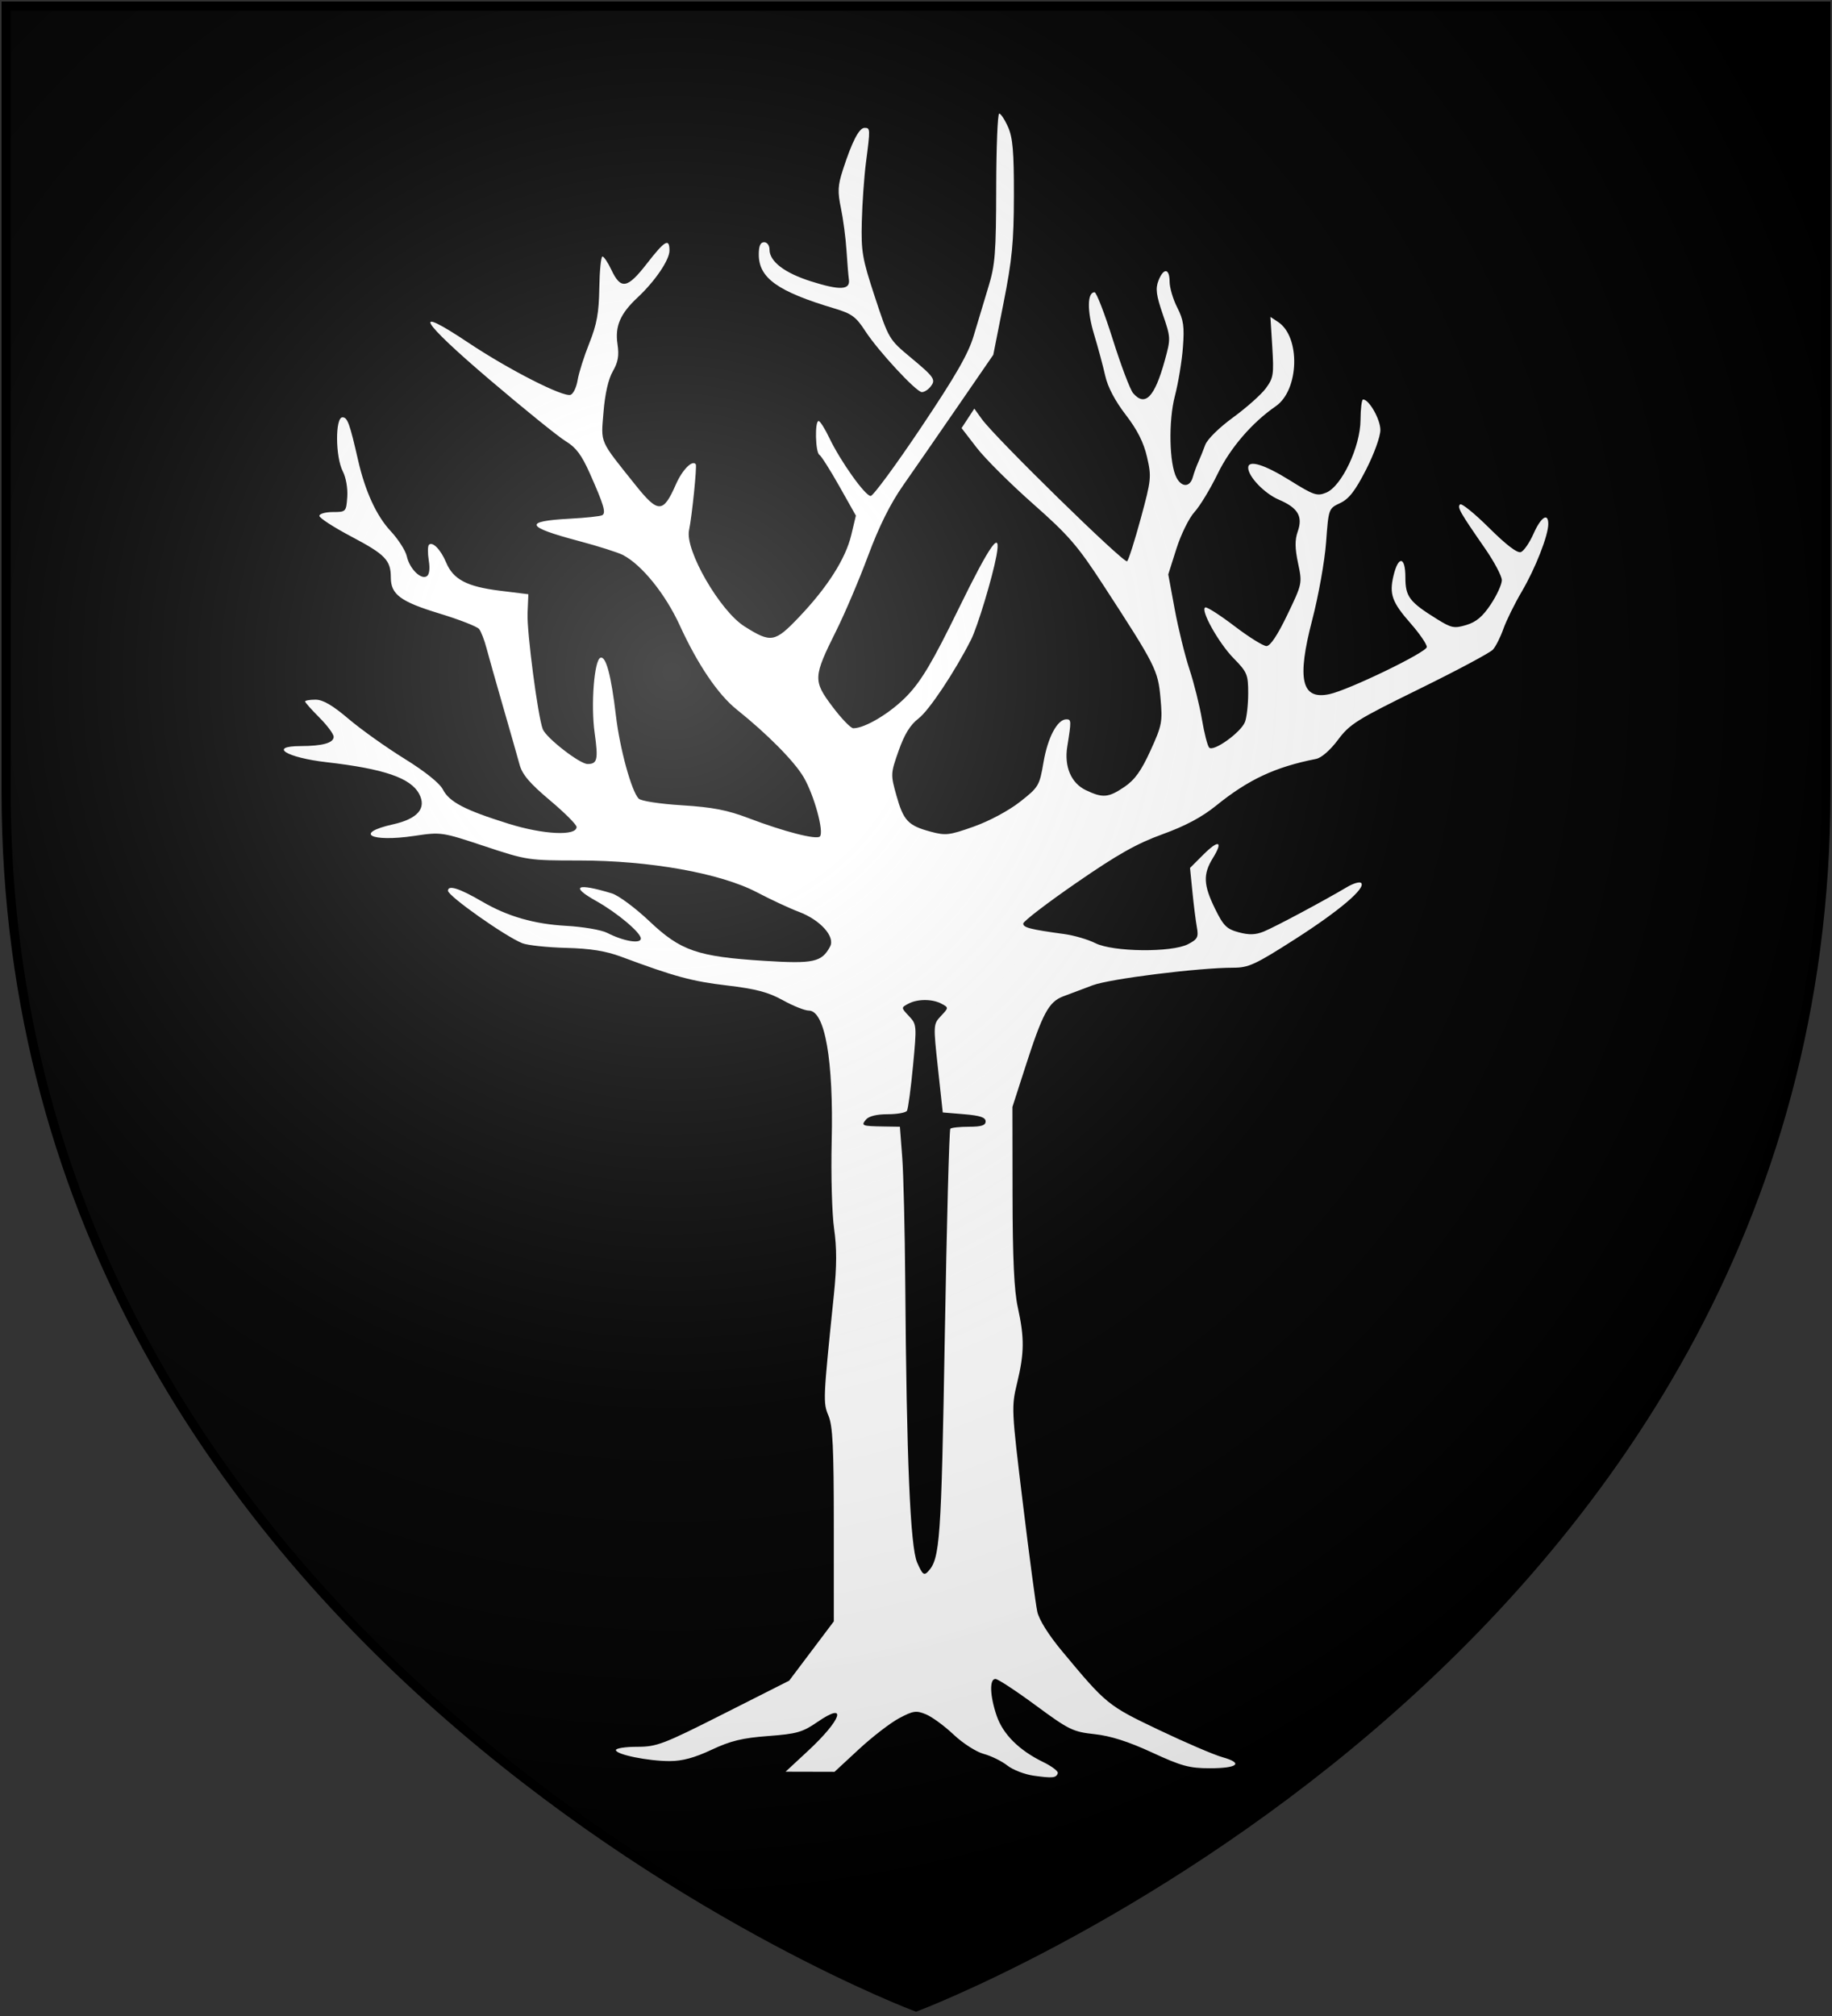<?xml version="1.0" encoding="UTF-8" standalone="no"?>
<svg
   xmlns:dc="http://purl.org/dc/elements/1.1/"
   xmlns:cc="http://creativecommons.org/ns#"
   xmlns:rdf="http://www.w3.org/1999/02/22-rdf-syntax-ns#"
   xmlns:svg="http://www.w3.org/2000/svg"
   xmlns="http://www.w3.org/2000/svg"
   xmlns:xlink="http://www.w3.org/1999/xlink"
   xmlns:sodipodi="http://sodipodi.sourceforge.net/DTD/sodipodi-0.dtd"
   xmlns:inkscape="http://www.inkscape.org/namespaces/inkscape"
   width="600"
   height="660"
   id="svg2"
   version="1.1"
   inkscape:version="0.48.2 r9819"
   sodipodi:docname="House_Willum.svg">
  <rect width="100%" height="100%" fill="#333333" stroke="none"/>
  <sodipodi:namedview
     pagecolor="#ffffff"
     bordercolor="#666666"
     borderopacity="1"
     objecttolerance="10"
     gridtolerance="10"
     guidetolerance="10"
     inkscape:pageopacity="0"
     inkscape:pageshadow="2"
     inkscape:window-width="1366"
     inkscape:window-height="715"
     id="namedview22"
     showgrid="false"
     inkscape:zoom="0.50568851"
     inkscape:cx="81.70242"
     inkscape:cy="313.99119"
     inkscape:window-x="-8"
     inkscape:window-y="-8"
     inkscape:window-maximized="1"
     inkscape:current-layer="layer2" />
  <defs
     id="defs4">
    <inkscape:path-effect
       is_visible="true"
       id="path-effect3136"
       effect="spiro" />
    <inkscape:path-effect
       effect="spiro"
       id="path-effect3132"
       is_visible="true" />
    <inkscape:path-effect
       effect="spiro"
       id="path-effect3101"
       is_visible="true" />
    <inkscape:path-effect
       is_visible="true"
       id="path-effect3085"
       effect="spiro" />
    <inkscape:path-effect
       is_visible="true"
       id="path-effect3083"
       effect="spiro" />
    <inkscape:path-effect
       is_visible="true"
       id="path-effect3081"
       effect="spiro" />
    <inkscape:path-effect
       is_visible="true"
       id="path-effect3079"
       effect="spiro" />
    <inkscape:path-effect
       is_visible="true"
       id="path-effect3077"
       effect="spiro" />
    <inkscape:path-effect
       is_visible="true"
       id="path-effect3075"
       effect="spiro" />
    <inkscape:path-effect
       effect="spiro"
       id="path-effect3049"
       is_visible="true" />
    <inkscape:path-effect
       is_visible="true"
       id="path-effect3045"
       effect="spiro" />
    <inkscape:path-effect
       effect="spiro"
       id="path-effect3041"
       is_visible="true" />
    <radialGradient
       id="rg"
       gradientUnits="userSpaceOnUse"
       cx="220"
       cy="220"
       r="405">
      <stop
         style="stop-color:#fff;stop-opacity:.3"
         offset="0"
         id="stop7" />
      <stop
         style="stop-color:#fff;stop-opacity:.2"
         offset=".2"
         id="stop9" />
      <stop
         style="stop-color:#666;stop-opacity:.1"
         offset=".6"
         id="stop11" />
      <stop
         style="stop-color:#000;stop-opacity:.13"
         offset="1"
         id="stop13" />
    </radialGradient>
    <path
       id="shield"
       d="m2,2v257c0,286 298,398 298,398c0,0 298-112 298-398V2z" />
    <radialGradient
       inkscape:collect="always"
       xlink:href="#rg-7"
       id="radialGradient3055-1"
       gradientUnits="userSpaceOnUse"
       cx="220"
       cy="220"
       r="405" />
    <radialGradient
       id="rg-7"
       gradientUnits="userSpaceOnUse"
       cx="220"
       cy="220"
       r="405">
      <stop
         style="stop-color:#fff;stop-opacity:.3"
         offset="0"
         id="stop7-4" />
      <stop
         style="stop-color:#fff;stop-opacity:.2"
         offset=".2"
         id="stop9-0" />
      <stop
         style="stop-color:#666;stop-opacity:.1"
         offset=".6"
         id="stop11-9" />
      <stop
         style="stop-color:#000;stop-opacity:.13"
         offset="1"
         id="stop13-4" />
    </radialGradient>
    <radialGradient
       r="405"
       cy="220"
       cx="220"
       gradientUnits="userSpaceOnUse"
       id="radialGradient3074"
       xlink:href="#rg-7"
       inkscape:collect="always" />
    <inkscape:path-effect
       is_visible="true"
       id="path-effect10120-1"
       effect="spiro" />
    <inkscape:path-effect
       effect="spiro"
       id="path-effect10118-3"
       is_visible="true" />
    <inkscape:path-effect
       effect="spiro"
       id="path-effect10116-9"
       is_visible="true" />
    <inkscape:path-effect
       effect="spiro"
       id="path-effect10114-7"
       is_visible="true" />
    <inkscape:path-effect
       effect="spiro"
       id="path-effect10112-7"
       is_visible="true" />
    <inkscape:path-effect
       effect="spiro"
       id="path-effect10110-2"
       is_visible="true" />
    <linearGradient
       inkscape:collect="always"
       xlink:href="#linearGradient4719-5"
       id="linearGradient4039"
       gradientUnits="userSpaceOnUse"
       gradientTransform="matrix(2.326,0,0,2.294,447.695,-1820.28)"
       x1="-145.259"
       y1="984.243"
       x2="-64.143"
       y2="984.148" />
    <linearGradient
       inkscape:collect="always"
       id="linearGradient4719-5">
      <stop
         style="stop-color:#666666;stop-opacity:1;"
         offset="0"
         id="stop4721-5" />
      <stop
         id="stop4809-1"
         offset="0.393"
         style="stop-color:#666666;stop-opacity:0.749;" />
      <stop
         style="stop-color:#666666;stop-opacity:0;"
         offset="1"
         id="stop4723-7" />
    </linearGradient>
    <radialGradient
       inkscape:collect="always"
       xlink:href="#linearGradient4801-8"
       id="radialGradient4041"
       gradientUnits="userSpaceOnUse"
       gradientTransform="matrix(-0.722,1.265,-2.273,-1.262,1712.011,1733.784)"
       cx="-307.143"
       cy="782.362"
       fx="-307.143"
       fy="782.362"
       r="63" />
    <linearGradient
       inkscape:collect="always"
       id="linearGradient4801-8">
      <stop
         style="stop-color:#000000;stop-opacity:1;"
         offset="0"
         id="stop4803-2" />
      <stop
         style="stop-color:#000000;stop-opacity:0;"
         offset="1"
         id="stop4805-4" />
    </linearGradient>
    <inkscape:path-effect
       effect="spiro"
       id="path-effect10108-4"
       is_visible="true" />
    <linearGradient
       inkscape:collect="always"
       xlink:href="#linearGradient4719-5"
       id="linearGradient4044"
       gradientUnits="userSpaceOnUse"
       gradientTransform="matrix(-2.406,0,0,-1.649,142.062,1726.531)"
       x1="-145.259"
       y1="984.243"
       x2="-64.143"
       y2="984.148" />
    <radialGradient
       inkscape:collect="always"
       xlink:href="#linearGradient4801-8"
       id="radialGradient4046"
       gradientUnits="userSpaceOnUse"
       gradientTransform="matrix(0.746,-0.909,2.351,0.906,-1165.637,-827.118)"
       cx="-307.143"
       cy="782.362"
       fx="-307.143"
       fy="782.362"
       r="63" />
    <inkscape:path-effect
       effect="spiro"
       id="path-effect10102-7"
       is_visible="true" />
    <linearGradient
       inkscape:collect="always"
       xlink:href="#linearGradient4719-5"
       id="linearGradient4049"
       gradientUnits="userSpaceOnUse"
       gradientTransform="matrix(2.335,0,0,-1.615,449.441,1692.189)"
       x1="-145.259"
       y1="984.243"
       x2="-64.143"
       y2="984.148" />
    <radialGradient
       inkscape:collect="always"
       xlink:href="#linearGradient4801-8"
       id="radialGradient4051"
       gradientUnits="userSpaceOnUse"
       gradientTransform="matrix(-0.724,-0.89,-2.282,0.888,1718.788,-809.094)"
       cx="-307.143"
       cy="782.362"
       fx="-307.143"
       fy="782.362"
       r="63" />
    <inkscape:path-effect
       is_visible="true"
       id="path-effect10096-8"
       effect="spiro" />
    <linearGradient
       inkscape:collect="always"
       xlink:href="#linearGradient4719-5"
       id="linearGradient4054"
       gradientUnits="userSpaceOnUse"
       gradientTransform="matrix(-2.41,0,0,2.282,139.611,-1810.816)"
       x1="-145.259"
       y1="984.243"
       x2="-64.143"
       y2="984.148" />
    <radialGradient
       inkscape:collect="always"
       xlink:href="#linearGradient4801-8"
       id="radialGradient4056"
       gradientUnits="userSpaceOnUse"
       gradientTransform="matrix(0.748,1.258,2.355,-1.255,-1170.296,1723.935)"
       cx="-307.143"
       cy="782.362"
       fx="-307.143"
       fy="782.362"
       r="63" />
    <inkscape:path-effect
       is_visible="true"
       id="path-effect10090-3"
       effect="spiro" />
    <inkscape:path-effect
       effect="spiro"
       id="path-effect10084-1"
       is_visible="true" />
    <inkscape:path-effect
       effect="spiro"
       id="path-effect10082-1"
       is_visible="true" />
    <radialGradient
       inkscape:collect="always"
       xlink:href="#linearGradient4801-8"
       id="radialGradient4061"
       gradientUnits="userSpaceOnUse"
       gradientTransform="matrix(-0.765,1.29,-2.41,-1.287,1806.844,1757.47)"
       cx="-307.143"
       cy="782.362"
       fx="-307.143"
       fy="782.362"
       r="63" />
    <inkscape:path-effect
       effect="spiro"
       id="path-effect10080-4"
       is_visible="true" />
    <inkscape:path-effect
       is_visible="true"
       id="path-effect3075-1"
       effect="spiro" />
    <inkscape:path-effect
       effect="spiro"
       id="path-effect3101-7"
       is_visible="true" />
    <linearGradient
       inkscape:collect="always"
       xlink:href="#grad1-7-7"
       id="linearGradient3085-8-8"
       gradientUnits="userSpaceOnUse"
       gradientTransform="matrix(0.775,0,0,0.31,152.69,-13.619)"
       x1="78.877"
       y1="178.074"
       x2="301.406"
       y2="178.074" />
    <linearGradient
       id="grad1-7-7"
       x1="78.877"
       y1="178.074"
       x2="301.406"
       y2="178.074"
       gradientTransform="scale(1.578,0.634)"
       gradientUnits="userSpaceOnUse">
      <stop
         offset="0%"
         style="stop-color:#da0;"
         id="stop16-4-4" />
      <stop
         offset="40%"
         style="stop-color:#fd0;"
         id="stop18-0-0" />
      <stop
         offset="60%"
         style="stop-color:#fd0;"
         id="stop20-9-9" />
      <stop
         offset="100%"
         style="stop-color:#da0;"
         id="stop22-4-4" />
    </linearGradient>
    <linearGradient
       inkscape:collect="always"
       xlink:href="#grad1-7-7"
       id="linearGradient3081-8-8"
       gradientUnits="userSpaceOnUse"
       gradientTransform="matrix(0.775,0,0,0.31,-27.31,-13.619)"
       x1="78.877"
       y1="178.074"
       x2="301.406"
       y2="178.074" />
    <linearGradient
       id="linearGradient3093"
       x1="78.877"
       y1="178.074"
       x2="301.406"
       y2="178.074"
       gradientTransform="scale(1.578,0.634)"
       gradientUnits="userSpaceOnUse">
      <stop
         offset="0%"
         style="stop-color:#da0;"
         id="stop3095" />
      <stop
         offset="40%"
         style="stop-color:#fd0;"
         id="stop3097" />
      <stop
         offset="60%"
         style="stop-color:#fd0;"
         id="stop3099" />
      <stop
         offset="100%"
         style="stop-color:#da0;"
         id="stop3101" />
    </linearGradient>
    <linearGradient
       y2="178.074"
       x2="301.406"
       y1="178.074"
       x1="78.877"
       gradientTransform="matrix(0.775,0,0,0.31,332.69,-13.619)"
       gradientUnits="userSpaceOnUse"
       id="linearGradient3128-1"
       xlink:href="#grad1-7-7"
       inkscape:collect="always" />
    <linearGradient
       id="linearGradient3104"
       x1="78.877"
       y1="178.074"
       x2="301.406"
       y2="178.074"
       gradientTransform="scale(1.578,0.634)"
       gradientUnits="userSpaceOnUse">
      <stop
         offset="0%"
         style="stop-color:#da0;"
         id="stop3106" />
      <stop
         offset="40%"
         style="stop-color:#fd0;"
         id="stop3108" />
      <stop
         offset="60%"
         style="stop-color:#fd0;"
         id="stop3110" />
      <stop
         offset="100%"
         style="stop-color:#da0;"
         id="stop3112" />
    </linearGradient>
  </defs>
  <g
     inkscape:groupmode="layer"
     id="layer2"
     inkscape:label="Elements"
     style="display:inline">
    <use
       height="1052.362"
       width="744.094"
       y="0"
       x="0"
       id="background"
       xlink:href="#shield"
       style="fill:#000000;fill-opacity:1"
       transform="matrix(-1,0,0,1,600,0)" />
    <g
       transform="matrix(1.17,0,0,1.17,2.809,16.12)"
       id="g3038">
      <path
         inkscape:connector-curvature="0"
         id="path3001"
         d="m 293.702,482.394 c 0.18,-0.54 -1.655,-1.944 -4.076,-3.121 -6.751,-3.28 -11.268,-7.776 -13.042,-12.981 -1.906,-5.595 -2.059,-10.296 -0.334,-10.28 0.688,0.007 5.75,3.328 11.25,7.38 9.325,6.87 10.439,7.415 16.5,8.071 4.492,0.486 9.454,2.067 16.063,5.12 8.263,3.817 10.464,4.417 16.191,4.417 7.865,0 9.494,-1.431 3.525,-3.096 -2.353,-0.657 -10.354,-4.088 -17.779,-7.626 -14.332,-6.828 -14.694,-7.123 -27.154,-22.099 -3.738,-4.493 -6.399,-8.742 -6.888,-11 -0.438,-2.023 -2.26,-15.707 -4.047,-30.407 -3.195,-26.281 -3.222,-26.844 -1.581,-33.643 C 284.345,364.783 284.379,360.544 282.5,352 c -1.02,-4.635 -1.44,-13.606 -1.465,-31.268 L 281,295.963 l 3.62,-11.232 c 4.829,-14.984 6.536,-18.163 10.577,-19.705 1.816,-0.693 5.553,-2.097 8.303,-3.121 C 308.378,260.09 333.14,257 342.816,257 c 4.296,0 6.127,-0.845 17.268,-7.968 12.431,-7.948 19.947,-14.335 18.534,-15.748 -0.41,-0.41 -2.18,0.104 -3.932,1.143 -6.575,3.9 -20.299,11.227 -23.314,12.448 -2.336,0.946 -4.118,1.001 -7.032,0.216 -3.372,-0.908 -4.272,-1.804 -6.621,-6.593 -3.271,-6.669 -3.398,-9.662 -0.604,-14.183 2.971,-4.807 1.626,-5.256 -2.722,-0.907 l -3.675,3.675 0.669,6.708 c 0.368,3.69 0.928,8.136 1.244,9.88 0.504,2.785 0.202,3.364 -2.478,4.75 -4.588,2.373 -21.019,2.189 -25.941,-0.29 -2.041,-1.028 -5.96,-2.175 -8.71,-2.55 -9.502,-1.296 -11.5,-1.808 -11.477,-2.942 0.013,-0.626 6.709,-5.752 14.881,-11.39 11.537,-7.961 16.925,-10.999 24.108,-13.596 6.39,-2.31 11.034,-4.788 15.016,-8.011 9.015,-7.297 16.535,-10.809 27.976,-13.063 1.491,-0.294 3.969,-2.455 6.121,-5.338 3.304,-4.426 5.27,-5.656 22.771,-14.243 10.535,-5.169 19.806,-10.118 20.602,-10.998 0.796,-0.88 2.117,-3.496 2.935,-5.815 0.818,-2.319 3.138,-7.021 5.155,-10.45 C 427.383,145.287 431,136.065 431,132.843 c 0,-3.304 -2.068,-1.944 -4.129,2.716 -1.109,2.508 -2.698,4.821 -3.529,5.14 -0.991,0.38 -4.061,-1.951 -8.898,-6.755 -4.062,-4.035 -7.724,-6.997 -8.138,-6.583 -0.824,0.825 -0.105,2.096 6.944,12.265 2.612,3.769 4.75,7.793 4.75,8.942 0,1.149 -1.388,4.185 -3.084,6.746 -2.262,3.415 -4.087,4.957 -6.843,5.783 -3.405,1.02 -4.174,0.869 -8.166,-1.609 C 392.095,154.64 391,153.196 391,147.742 c 0,-5.863 -1.986,-6.099 -3.334,-0.397 -1.216,5.141 -0.406,7.386 4.801,13.316 2.493,2.839 4.533,5.81 4.533,6.603 0,1.46 -21.865,12.038 -27.271,13.193 -7.82,1.67 -9.156,-4.11 -4.806,-20.785 1.746,-6.694 3.491,-16.444 3.876,-21.665 0.699,-9.474 0.707,-9.496 3.949,-11.024 2.467,-1.163 4.211,-3.414 7.25,-9.356 C 382.253,113.217 384,108.376 384,106.536 384,103.563 380.846,98 379.161,98 c -0.382,0 -0.707,2.587 -0.724,5.75 -0.038,7.456 -5.26,18.52 -9.586,20.312 -2.569,1.064 -3.467,0.761 -10.22,-3.448 C 351.493,116.165 347,114.806 347,117.096 c 0,2.471 4.541,7.208 8.564,8.932 5.388,2.309 6.786,4.67 5.296,8.943 -0.819,2.349 -0.794,4.636 0.097,8.849 1.196,5.655 1.182,5.721 -3.003,14.431 -2.743,5.71 -4.771,8.75 -5.836,8.75 -0.898,0 -4.918,-2.504 -8.935,-5.564 -4.016,-3.06 -7.698,-5.422 -8.181,-5.25 -1.531,0.546 3.684,9.918 7.921,14.236 3.796,3.868 4.076,4.54 4.076,9.8 0,3.106 -0.403,6.708 -0.896,8.004 -1.108,2.914 -8.845,8.457 -10.028,7.185 -0.467,-0.502 -1.38,-4.062 -2.028,-7.912 -0.649,-3.85 -2.22,-10.15 -3.49,-14 -1.271,-3.85 -3.126,-11.399 -4.122,-16.776 l -1.811,-9.776 2.293,-7.224 c 1.261,-3.973 3.53,-8.574 5.042,-10.224 1.512,-1.65 4.43,-6.46 6.484,-10.689 3.51,-7.226 9.621,-14.332 16.273,-18.922 6.569,-4.534 6.974,-19.422 0.641,-23.582 l -2.142,-1.408 0.525,8.412 c 0.48,7.701 0.327,8.68 -1.819,11.582 -1.289,1.743 -5.41,5.407 -9.158,8.142 -3.964,2.892 -7.231,6.121 -7.81,7.719 -0.547,1.511 -1.407,3.646 -1.911,4.746 -0.504,1.1 -1.2,3.013 -1.547,4.25 -0.791,2.825 -3.075,2.905 -4.544,0.159 -2.064,-3.858 -2.309,-15.877 -0.466,-22.909 0.937,-3.575 1.944,-9.667 2.238,-13.538 0.447,-5.893 0.188,-7.717 -1.594,-11.21 C 325.958,69.957 325,66.712 325,65.04 325,61.252 323.304,61.095 321.876,64.75 c -0.866,2.217 -0.632,4.042 1.211,9.42 2.258,6.59 2.264,6.746 0.536,13 -2.82,10.206 -5.484,12.946 -8.826,9.08 -0.832,-0.963 -3.39,-7.713 -5.686,-15 C 306.817,73.963 304.511,68 303.989,68 c -2.051,0 -2.116,5.223 -0.146,11.73 1.127,3.723 2.537,8.959 3.133,11.635 0.696,3.125 2.742,7.02 5.72,10.89 3.261,4.238 5.034,7.749 5.979,11.836 1.279,5.537 1.198,6.345 -1.725,17.11 -1.687,6.214 -3.414,11.649 -3.837,12.077 -0.786,0.795 -36.918,-34.552 -40.697,-39.813 l -2.084,-2.901 -1.784,2.723 -1.784,2.723 4.254,5.514 c 2.34,3.033 9.418,10.076 15.729,15.652 10.019,8.852 12.515,11.736 19.67,22.731 14.709,22.603 15.326,23.822 16.034,31.688 0.598,6.637 0.417,7.582 -2.8,14.642 -2.587,5.676 -4.39,8.193 -7.277,10.155 -4.497,3.056 -6.081,3.193 -10.821,0.932 -4.122,-1.966 -6.1,-6.605 -5.2,-12.191 1.163,-7.209 1.149,-7.633 -0.246,-7.633 -2.523,0 -5.206,5.025 -6.398,11.984 -1.134,6.621 -1.356,6.994 -6.6,11.11 -3.13,2.456 -8.599,5.385 -12.921,6.92 -6.855,2.434 -7.886,2.555 -12.091,1.421 -6.283,-1.694 -7.592,-3.073 -9.556,-10.075 -1.665,-5.934 -1.654,-6.162 0.61,-12.575 1.639,-4.643 3.255,-7.255 5.586,-9.034 2.925,-2.231 10.123,-13.03 14.683,-22.031 1.786,-3.525 5.968,-17.337 7.106,-23.47 1.444,-7.781 -1.708,-3.358 -10.648,14.944 -7.076,14.486 -10.268,19.895 -14.179,24.03 C 247.143,185.542 239.818,190 236.458,190 c -0.708,0 -3.335,-2.723 -5.837,-6.052 -5.459,-7.262 -5.408,-8.268 1.067,-21.255 2.415,-4.844 6.424,-14.272 8.909,-20.95 3.067,-8.242 6.215,-14.568 9.801,-19.693 2.906,-4.152 9.775,-14.075 15.264,-22.05 l 9.981,-14.5 2.871,-14.5 c 2.4,-12.122 2.875,-17.042 2.898,-30 0.022,-12.35 -0.312,-16.262 -1.641,-19.25 -0.917,-2.062 -2.029,-3.75 -2.469,-3.75 -0.441,-2.2e-5 -0.819,9.337 -0.841,20.75 -0.035,18.297 -0.293,21.578 -2.183,27.75 -1.179,3.85 -3.026,9.984 -4.106,13.632 -1.499,5.067 -4.987,11.145 -14.775,25.75 C 248.35,116.397 242.015,125 241.319,125 c -1.534,0 -8.457,-9.714 -11.564,-16.226 -1.24,-2.6 -2.593,-4.737 -3.005,-4.75 -1.108,-0.035 -0.913,8.758 0.21,9.451 0.528,0.326 3.044,4.29 5.591,8.809 l 4.631,8.216 -1.286,5.396 c -1.588,6.663 -6.645,14.615 -14.621,22.986 -6.801,7.139 -7.833,7.315 -15.288,2.609 -6.88,-4.343 -16.689,-21.351 -15.51,-26.894 0.815,-3.834 2.255,-17.961 1.883,-18.471 -0.947,-1.298 -3.771,1.556 -5.552,5.612 -3.583,8.16 -4.959,8.174 -11.397,0.115 -10.163,-12.721 -9.599,-11.426 -8.874,-20.354 0.414,-5.103 1.355,-9.224 2.599,-11.378 1.484,-2.572 1.797,-4.39 1.313,-7.618 C 169.702,77.529 171.225,73.988 176.04,69.5 180.935,64.937 185,58.97 185,56.35 c 0,-3.613 -1.273,-2.872 -6.388,3.714 -5.396,6.948 -7.237,7.26 -9.868,1.673 -0.968,-2.055 -2.093,-3.736 -2.502,-3.736 -0.408,2.15e-4 -0.805,3.962 -0.882,8.803 -0.111,6.982 -0.692,10.183 -2.809,15.475 -1.468,3.67 -2.933,8.298 -3.255,10.284 -0.322,1.986 -1.205,3.849 -1.961,4.139 -1.999,0.767 -17.301,-7.027 -28.596,-14.565 -16.259,-10.852 -13.667,-6.348 5.966,10.368 9.687,8.248 19.275,15.994 21.306,17.214 2.816,1.692 4.408,3.828 6.709,9 3.892,8.751 4.56,10.99 3.478,11.659 -0.486,0.3 -4.585,0.744 -9.109,0.986 -13.035,0.697 -12.423,2.268 2.42,6.208 5.495,1.459 11.115,3.241 12.49,3.962 5.29,2.771 11.868,10.922 15.881,19.678 5.025,10.965 10.708,19.354 15.951,23.549 8.552,6.841 16.13,14.499 18.72,18.919 2.94,5.016 5.774,15.355 4.552,16.602 -0.962,0.981 -10.061,-1.359 -19.997,-5.143 -5.915,-2.252 -10.052,-3.05 -18.607,-3.585 -6.269,-0.392 -11.487,-1.197 -12.131,-1.871 -2.018,-2.109 -5.267,-13.959 -6.357,-23.182 -1.338,-11.331 -2.779,-16.744 -4.321,-16.233 -1.762,0.584 -2.739,13.191 -1.634,21.065 1.044,7.432 0.761,8.668 -1.985,8.668 -2.192,0 -11.585,-7.302 -12.541,-9.75 -1.359,-3.478 -4.475,-27.218 -4.255,-32.422 L 145.5,152.5 l -8.061,-1 c -9.155,-1.136 -12.979,-3.157 -14.964,-7.907 -1.493,-3.574 -3.796,-5.937 -4.803,-4.93 -0.355,0.355 -0.377,2.319 -0.05,4.366 0.377,2.359 0.167,3.985 -0.576,4.444 -1.654,1.022 -4.813,-2.143 -5.568,-5.578 -0.35,-1.594 -2.404,-4.794 -4.565,-7.111 -3.928,-4.213 -7.085,-11.078 -9.057,-19.701 C 95.458,104.607 94.874,103 93.46,103 c -2.057,0 -1.987,11.079 0.095,15.106 0.895,1.731 1.425,4.786 1.25,7.2 -0.3,4.125 -0.366,4.194 -4.055,4.194 -2.063,0 -3.75,0.483 -3.75,1.073 3.61e-4,0.59 4.051,3.209 9.002,5.819 C 105.449,141.373 107,142.985 107,147.823 c 0,4.742 2.719,6.753 13.618,10.071 5.565,1.695 10.561,3.649 11.104,4.343 0.542,0.694 1.46,3.062 2.04,5.262 0.579,2.2 2.68,9.625 4.668,16.5 1.988,6.875 4.063,14.155 4.612,16.178 0.752,2.774 2.835,5.224 8.478,9.97 4.114,3.46 7.481,6.822 7.481,7.471 0,2.586 -9.228,2.153 -19,-0.893 -12.294,-3.832 -16.618,-6.085 -18.44,-9.61 -0.917,-1.774 -5.02,-5.055 -10.771,-8.615 -5.109,-3.163 -12.138,-8.169 -15.619,-11.125 C 90.662,183.547 87.999,182 85.92,182 84.314,182 83,182.225 83,182.5 c 0,0.275 1.8,2.3 4,4.5 2.2,2.2 4,4.623 4,5.383 0,1.719 -3.077,2.585 -9.25,2.603 -9.122,0.026 -3.997,3.214 7.25,4.509 16.115,1.856 23.532,4.393 25.927,8.869 2.15,4.017 -0.388,6.973 -7.315,8.523 -11.099,2.484 -6.313,5.055 6,3.223 7.476,-1.112 7.659,-1.085 19.613,2.883 11.85,3.934 12.327,4.006 26.535,4.006 19.691,0 39.545,3.557 49.74,8.912 3.85,2.022 9.125,4.477 11.722,5.454 5.992,2.256 10.216,6.947 8.74,9.706 -2.348,4.388 -4.607,4.878 -18.461,4.006 -18.682,-1.176 -23.364,-2.792 -32.13,-11.093 -3.921,-3.713 -8.646,-7.214 -10.5,-7.779 -9.845,-3.001 -11.851,-2.044 -4.42,2.109 5.877,3.285 12.509,8.849 12.532,10.513 0.021,1.587 -4.822,0.779 -9.419,-1.572 -1.617,-0.827 -6.784,-1.714 -11.5,-1.973 -8.931,-0.491 -16.392,-2.642 -23.446,-6.758 -6.422,-3.748 -9.617,-4.764 -9.617,-3.059 0,1.471 16.118,12.842 20.822,14.689 1.473,0.578 6.953,1.163 12.178,1.298 6.897,0.179 11.144,0.858 15.5,2.48 14.941,5.561 19.758,6.87 29.545,8.029 8.141,0.964 11.614,1.88 15.69,4.138 2.879,1.595 6.153,2.899 7.275,2.899 4.513,0 6.94,13.919 6.395,36.675 -0.221,9.253 0.082,20.2 0.674,24.325 0.781,5.44 0.766,10.521 -0.056,18.5 -3.035,29.455 -3.066,30.152 -1.509,33.879 1.19,2.848 1.486,8.93 1.486,30.543 l 0,26.987 -6.25,8.296 -6.25,8.296 -18.309,9.25 c -16.971,8.574 -18.743,9.25 -24.25,9.25 -3.268,0 -5.941,0.413 -5.941,0.917 0,1.247 8.973,3.083 15.071,3.083 3.498,0 6.968,-0.938 11.701,-3.164 5.323,-2.503 8.627,-3.306 15.823,-3.845 8.041,-0.603 9.642,-1.058 13.82,-3.933 8.568,-5.895 6.829,-0.694 -2.733,8.175 l -6.182,5.734 6.851,0.016 6.851,0.017 6.832,-6.326 c 3.758,-3.479 8.827,-7.384 11.264,-8.677 3.942,-2.091 4.773,-2.21 7.512,-1.075 1.694,0.702 5.17,3.25 7.724,5.663 2.581,2.438 6.324,4.839 8.424,5.405 2.079,0.56 5.051,2.018 6.605,3.24 1.554,1.222 4.875,2.507 7.381,2.856 5.32,0.74 6.314,0.638 6.757,-0.691 z"
         style="fill:#ffffff" />
      <path
         inkscape:connector-curvature="0"
         id="path2999"
         d="m 254.329,423.437 c -1.924,-4.39 -2.963,-28.873 -3.331,-78.437 -0.108,-14.575 -0.489,-30.325 -0.847,-35 L 249.5,301.5 245,301.429 c -6.131,-0.097 -6.426,-0.211 -5,-1.929 0.791,-0.954 3,-1.5 6.063,-1.5 2.65,0 5.085,-0.431 5.411,-0.958 0.326,-0.527 1.088,-6.171 1.694,-12.542 1.079,-11.348 1.057,-11.631 -1.127,-13.956 -2.22,-2.363 -2.221,-2.377 -0.201,-3.458 2.595,-1.389 6.725,-1.389 9.319,0 2.024,1.083 2.023,1.091 -0.157,3.412 -2.163,2.302 -2.172,2.454 -0.844,14.665 L 261.5,297.5 l 6,0.5 c 4.444,0.37 6,0.889 6,2 0,1.119 -1.184,1.5 -4.66,1.5 -2.563,0 -4.912,0.25 -5.221,0.555 -0.309,0.305 -1.006,26.405 -1.548,58 -0.985,57.316 -1.339,62.309 -4.675,65.883 -1.147,1.229 -1.591,0.867 -3.067,-2.5 z"
         style="fill:#000000" />
      <path
         inkscape:connector-curvature="0"
         id="path2989"
         d="m 257.972,94.534 c 1.703,-2.052 1.303,-2.656 -5.522,-8.337 -5.985,-4.982 -6.092,-5.162 -9.946,-16.866 -3.547,-10.772 -3.875,-12.666 -3.662,-21.168 0.129,-5.136 0.653,-12.561 1.165,-16.5 C 241.235,22.216 241.226,22 239.614,22 c -1.534,0 -3.501,3.802 -6.069,11.732 -1.43,4.417 -1.515,6.098 -0.542,10.783 0.634,3.053 1.331,8.348 1.55,11.768 0.219,3.42 0.521,7.1 0.672,8.179 0.407,2.906 -2.494,3.048 -10.524,0.513 C 217.218,62.613 213,59.394 213,56.045 213,54.894 212.344,54 211.5,54 c -1.041,0 -1.5,1.047 -1.5,3.423 0,6.593 5.281,10.364 21.15,15.101 4.87,1.454 6.067,2.33 8.671,6.348 3.572,5.513 14.194,16.982 15.807,17.068 0.62,0.033 1.675,-0.6 2.345,-1.406 z"
         style="fill:#ffffff" />
    </g>
  </g>
  <g
     inkscape:groupmode="layer"
     id="layer1"
     inkscape:label="Cover"
     style="display:inline"
     sodipodi:insensitive="true">
    <path
       d="m 2,2 v 257 c 0,286 298,398 298,398 0,0 298,-112 298,-398 V 2 z"
       id="shine"
       inkscape:connector-curvature="0"
       style="fill:url(#radialGradient3074);stroke:#000000;stroke-width:3" />
  </g>
</svg>
